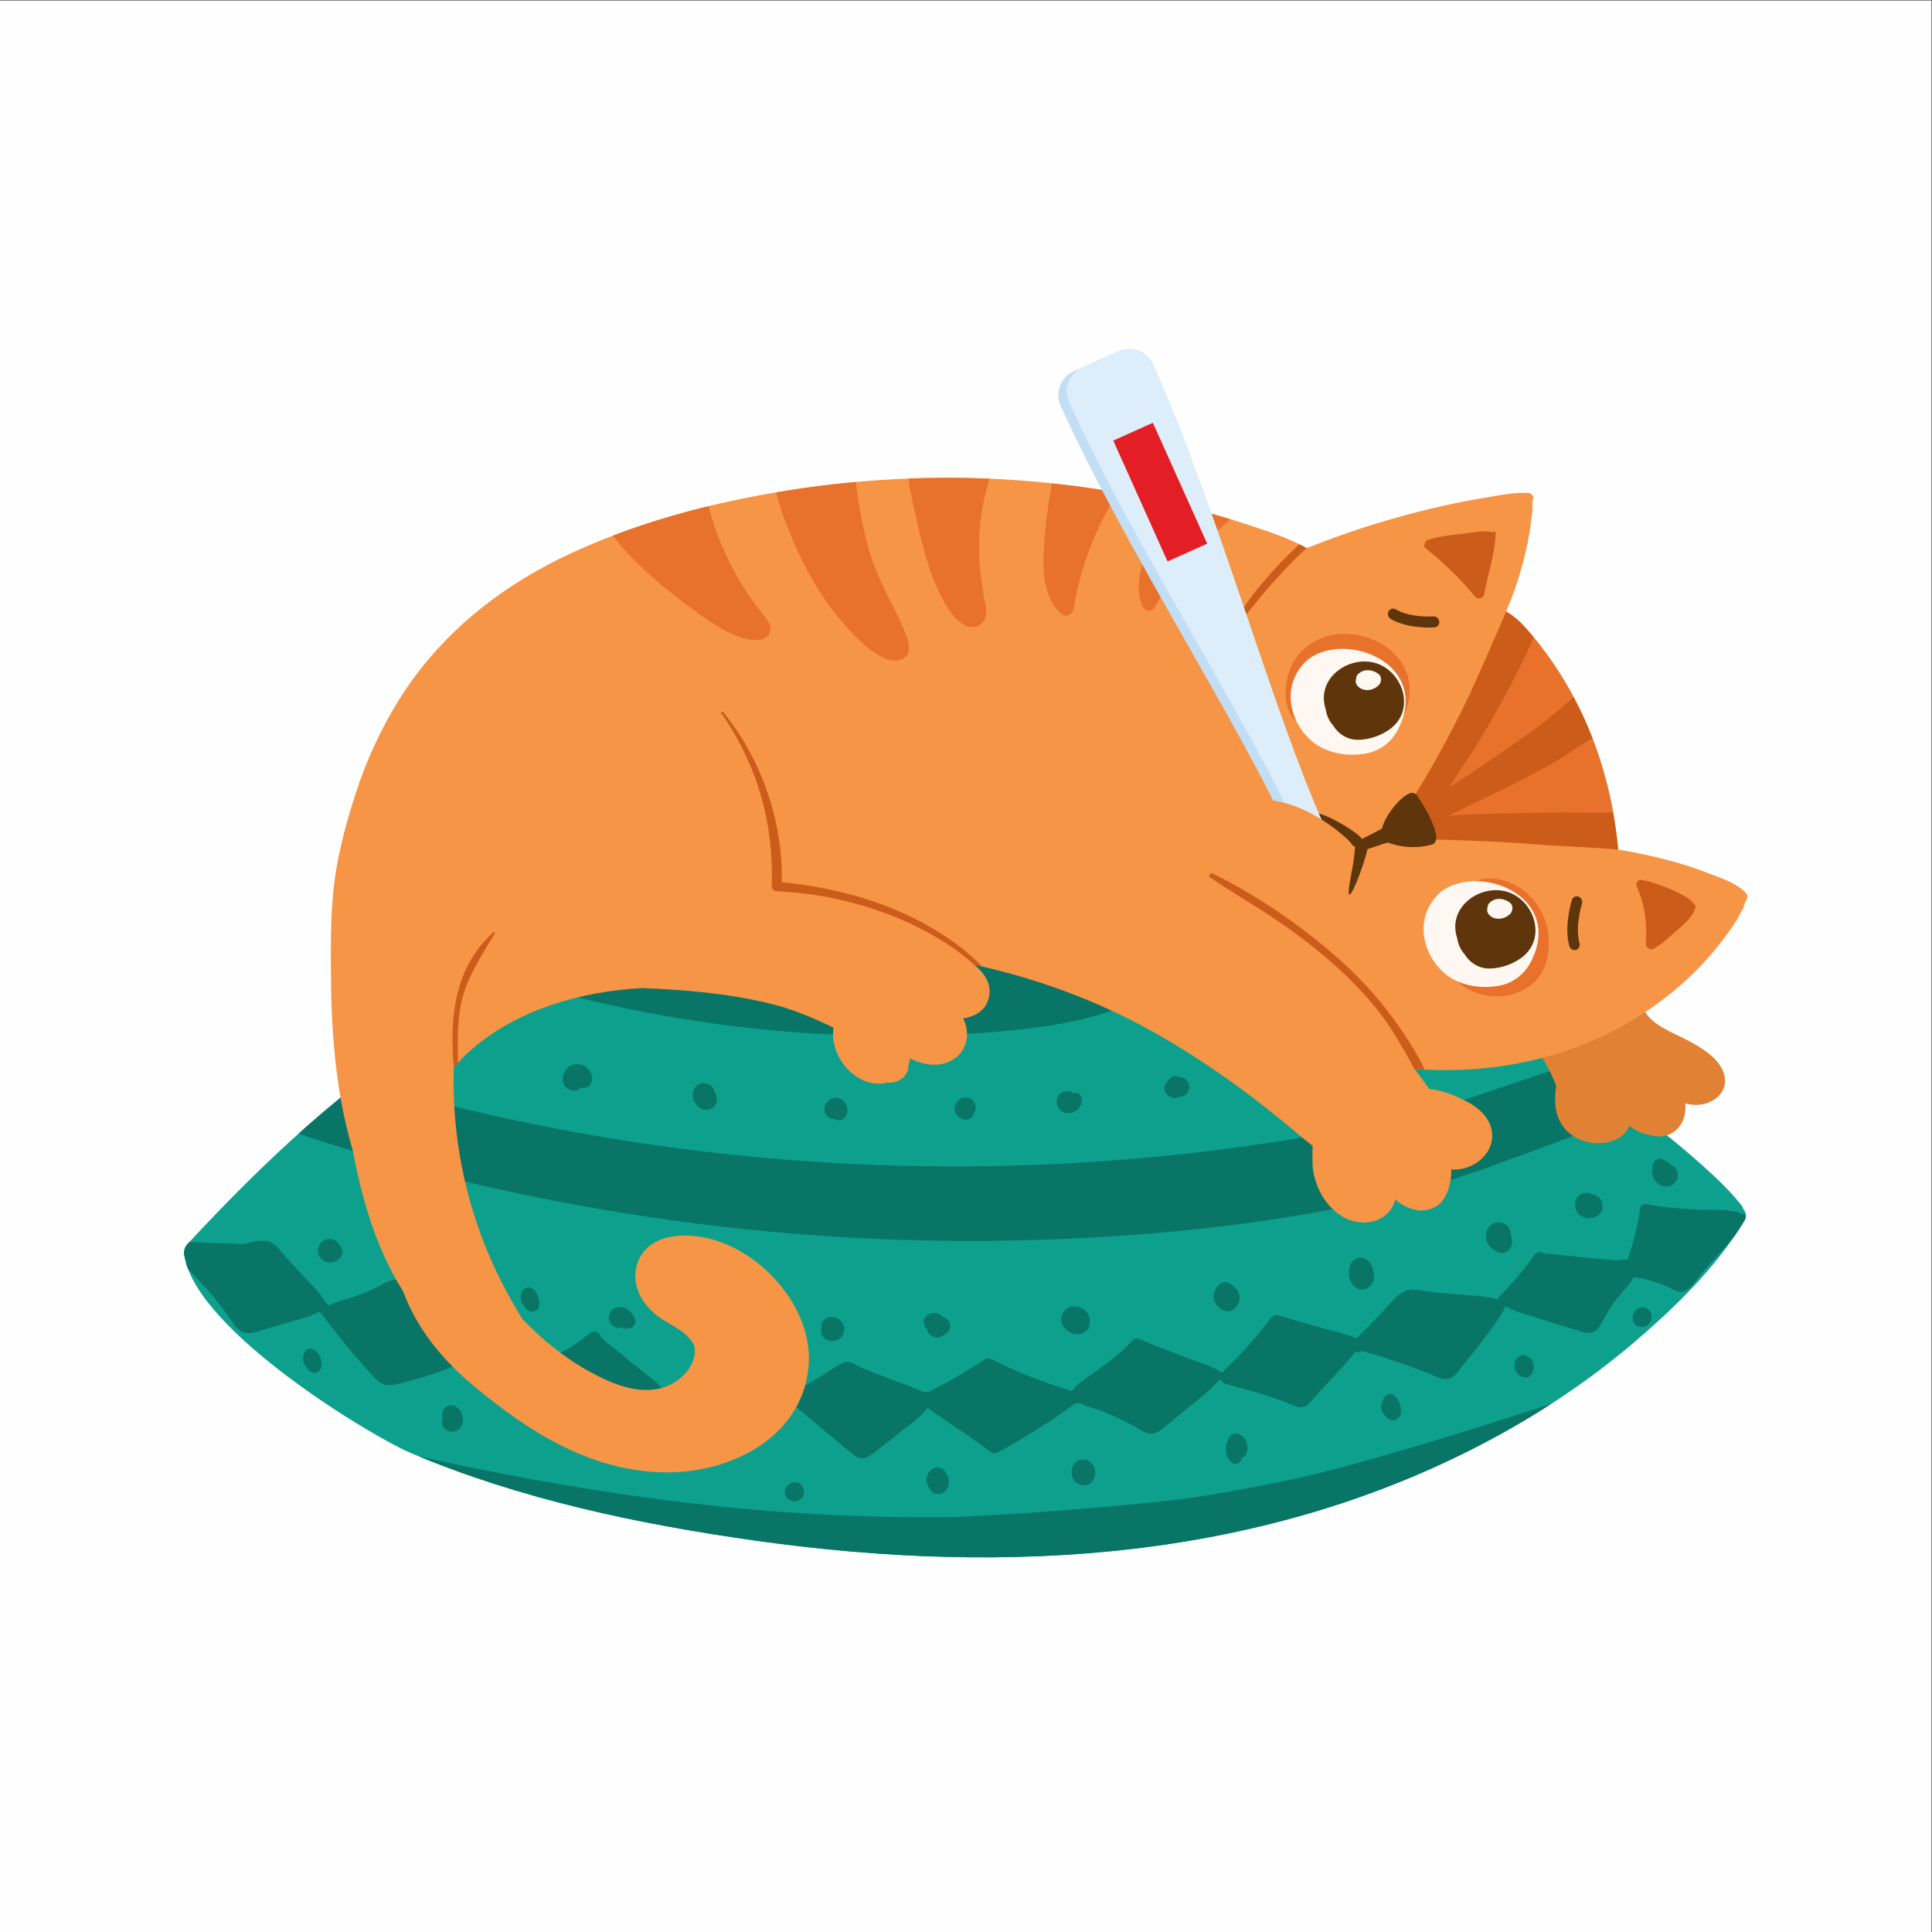 <?xml version="1.0" encoding="UTF-8" standalone="no"?>
<svg
   xmlns:dc="http://purl.org/dc/elements/1.1/"
   xmlns:cc="http://creativecommons.org/ns#"
   xmlns:rdf="http://www.w3.org/1999/02/22-rdf-syntax-ns#"
   xmlns:svg="http://www.w3.org/2000/svg"
   xmlns="http://www.w3.org/2000/svg"
   xmlns:sodipodi="http://sodipodi.sourceforge.net/DTD/sodipodi-0.dtd"
   xmlns:inkscape="http://www.inkscape.org/namespaces/inkscape"
   version="1.1"
   id="svg2"
   xml:space="preserve"
   width="6300.307"
   height="6300.32"
   viewBox="0 0 6300.307 6300.32"
   sodipodi:docname="656.eps"><rect x="0" y="0" width="6300.307" height="6300.32" fill="#333333" stroke="none"/><defs
     id="defs6"><clipPath
       clipPathUnits="userSpaceOnUse"
       id="clipPath24"><path
         d="m 9568.73,16878.3 v 0 c 2.21,2.6 4.47,5.2 6.82,7.7 -39.63,56.2 -78.87,112.8 -118.4,169.2 38.11,-58.4 75.24,-117.4 111.58,-176.9 z m -5051.85,-364.1 c -32.18,104.2 -16.23,223.1 78.97,325.7 1857.52,2001.2 3867.48,3906.1 6208.65,5334.6 1199.9,732.3 2480.6,1310.2 3820.4,1734.8 1483,469.7 3021.2,775.6 4556.3,1016.7 2834.4,445.1 5688.5,533.3 8532.9,130 2627.4,-372.8 5192.2,-1138.9 7603.8,-2244.4 2390.4,-1095.7 4702.8,-2532.9 6629,-4332.9 239.8,-223.9 457,-449.9 661.7,-706.4 19.2,-24.2 30.4,-51.6 36.2,-80.1 67.5,-77.8 93.5,-189.9 27.5,-297.8 -700.1,-1148.6 -1717.6,-2139.2 -2738.2,-3005 -1044.8,-886 -2189.9,-1651.5 -3394.4,-2302.6 C 30973.3,9078.3 24665.5,8706.7 18501.6,9572 c -2878.2,404 -5776.7,1012.8 -8462.1,2149.9 -936.24,396.4 -5194.24,2957.8 -5522.62,4792.3 z"
         clip-rule="evenodd"
         id="path22" /></clipPath><clipPath
       clipPathUnits="userSpaceOnUse"
       id="clipPath102"><path
         d="m 8135.83,25243.7 c 60.28,877.1 290.81,1762 559.99,2594.5 280.41,867.5 675.39,1716.4 1176.13,2478.8 1016.25,1547.1 2481.45,2673.7 4154.15,3438.8 1766.5,807.9 3691.3,1289.3 5609.4,1564.9 1983.8,284.8 3996,334.3 5990.4,130.8 1111.9,-113.4 2214.8,-300.6 3300.5,-566.9 539.6,-132.4 1073.6,-283.8 1601.1,-457.9 486.4,-160.6 991.8,-318.5 1438.9,-572.7 441.8,176.5 889,339.4 1341.5,487 655.9,213.8 1321.7,396.8 1994.8,548.2 349.4,78.6 700.8,146.1 1054.3,204.1 333.8,54.8 692.3,132.8 1031.2,111.5 116.9,-7.4 156.9,-136 94.5,-209.5 20.9,-153.3 -4.4,-315.4 -24,-466.3 -27.8,-212.8 -62,-424.7 -107.1,-634.4 -92.5,-430.5 -215.8,-854.3 -374.3,-1265 -42,-108.8 -86,-218.4 -131.9,-328.5 259.8,-135.5 472.2,-389.9 658.8,-609.5 196.6,-231.2 376.4,-479.2 544.9,-731.6 348.7,-522 640.6,-1082.5 872.6,-1665.8 356.4,-896.5 577.8,-1852 664.9,-2815.5 351.9,-54 700.3,-127.5 1037.1,-210.7 370.7,-91.6 739.3,-199.9 1095.2,-338.5 318.6,-124.2 720.8,-241.5 968.2,-483.9 9,-8.6 14.8,-19.6 18,-31.5 38.3,-26.7 60.5,-77.6 33.5,-133.8 -24.7,-51.5 -47.4,-102.2 -69.7,-152.7 -6.9,-60.5 -29.9,-116.5 -71.7,-159 -33,-70.4 -68.4,-140.3 -111.1,-210.1 -105.6,-172.5 -224.4,-337.6 -347,-498.5 -229.9,-301.8 -480.3,-584.6 -753.8,-847.7 -560.3,-539.1 -1203.9,-994.5 -1893.4,-1353.3 -1496.6,-779.1 -3213.1,-1075.4 -4889.5,-944.8 42.2,-54.7 84.7,-109.1 126.5,-164 80.4,-105.6 154.7,-223.3 238.6,-329.9 321.7,-22.3 655.8,-168.8 927,-308.8 343.3,-177.5 652.4,-500.1 606,-914 -52,-463.5 -551.7,-784.4 -998.2,-742.2 16.1,-276.4 -91.2,-718.8 -332.9,-880.7 -343.2,-229.7 -731.6,-114.6 -1037.1,144.9 -17.6,-73.5 -45.8,-144.7 -88,-211.6 -252.1,-400.1 -797.7,-436.3 -1179.5,-220.3 -427,241.4 -686.8,721 -749.2,1196 -8.9,67.7 -11.2,428.9 -3,548.6 -255.5,193.1 -496.7,410.1 -744,610.5 -354,286.9 -713.6,567.9 -1081.5,837.1 -698.5,511 -1427.6,983.6 -2186.1,1401.2 -1348.3,742.5 -2777.7,1255.1 -4269.5,1582.3 287.4,-233.5 470.6,-536.4 328.9,-901.8 -96.2,-248 -341.8,-372.5 -597.4,-413.2 43.3,-90.3 72.9,-183.8 86.2,-271.8 64.2,-423.8 -224.5,-786.6 -643.6,-849.3 -255.1,-38 -513,25.3 -742.4,145.4 -6.7,-48.3 -17,-94.8 -31.6,-136.9 -1.9,-5.5 -4.5,-10.6 -6.5,-16 9,-294.1 -253.4,-464.5 -509.1,-439 -115.6,-29.6 -238.7,-35.7 -359,-15.9 -606.4,100.5 -1054.6,757.1 -965.9,1359.8 -160.5,75.5 -321.3,150.7 -484.4,221.6 -249,108.3 -505.4,202.1 -764.6,285.9 -168.1,47.2 -337.4,89.8 -507.9,127.7 -776.4,172.6 -1565.2,256.2 -2358.2,304 -190.3,11.5 -381.3,21.3 -572.6,28.7 -1487,-83.1 -3052.2,-526.8 -4174,-1508.9 -153.5,-134.5 -296.4,-279.7 -428.2,-434.2 -6.6,-260 -5.4,-520.5 4.8,-780.1 29.4,-746.2 135.5,-1487.6 318,-2211.7 283.8,-1126 745.3,-2188.1 1358.8,-3167.1 483.8,-499.3 1019.3,-941.7 1643.3,-1283.1 523.9,-286.7 1146.3,-558.5 1753.9,-401.8 449.5,115.9 868.4,541.3 815.9,1003.1 -144.5,375.3 -574.7,515.9 -883.6,742.4 -275.5,202.1 -497.5,484.6 -554.9,828.3 -61.4,367.4 78.1,736 390.5,946.4 307.9,207.3 723.2,237 1081.8,195.7 1473,-169.4 2922.3,-1728.9 2745.2,-3252 -197.6,-1698.1 -1917.6,-2533.6 -3467.8,-2525.9 -1823,9.2 -3344.4,972.3 -4701.2,2101.1 -718.7,597.7 -1320.6,1298.4 -1681.96,2167.6 -22.66,54.5 -43.94,109.6 -64.74,164.7 -4.27,7 -8.53,14 -12.75,20.6 -147.88,236.9 -281.74,478.9 -400.29,731.9 -235.14,501.8 -416.81,1031.8 -562.78,1565.7 -101.92,373.1 -184.42,752 -254.66,1132.8 -431.73,1452.9 -533.45,2994.1 -534.73,4514.2 -0.34,531.9 -2.45,1070.2 41.84,1601.5 z"
         id="path100" /></clipPath></defs><sodipodi:namedview
     pagecolor="#ffffff"
     bordercolor="#666666"
     borderopacity="1"
     objecttolerance="10"
     gridtolerance="10"
     guidetolerance="10"
     inkscape:pageopacity="0"
     inkscape:pageshadow="2"
     inkscape:window-width="640"
     inkscape:window-height="480"
     id="namedview4" /><g
     id="g10"
     inkscape:groupmode="layer"
     inkscape:label="ink_ext_XXXXXX"
     transform="matrix(1.333,0,0,-1.333,0,6300.32)"><g
       id="g12"
       transform="scale(0.1)"><path
         d="M -0.004,47252.4 H 47252.3 V 0 H -0.004 v 47252.4 0"
         style="fill:#fefefe;fill-opacity:1;fill-rule:evenodd;stroke:none"
         id="path14" /><path
         d="m 9568.73,16878.3 v 0 c 2.21,2.6 4.47,5.2 6.82,7.7 -39.63,56.2 -78.87,112.8 -118.4,169.2 38.11,-58.4 75.24,-117.4 111.58,-176.9 z m -5051.85,-364.1 c -32.18,104.2 -16.23,223.1 78.97,325.7 1857.52,2001.2 3867.48,3906.1 6208.65,5334.6 1199.9,732.3 2480.6,1310.2 3820.4,1734.8 1483,469.7 3021.2,775.6 4556.3,1016.7 2834.4,445.1 5688.5,533.3 8532.9,130 2627.4,-372.8 5192.2,-1138.9 7603.8,-2244.4 2390.4,-1095.7 4702.8,-2532.9 6629,-4332.9 239.8,-223.9 457,-449.9 661.7,-706.4 19.2,-24.2 30.4,-51.6 36.2,-80.1 67.5,-77.8 93.5,-189.9 27.5,-297.8 -700.1,-1148.6 -1717.6,-2139.2 -2738.2,-3005 -1044.8,-886 -2189.9,-1651.5 -3394.4,-2302.6 C 30973.3,9078.3 24665.5,8706.7 18501.6,9572 c -2878.2,404 -5776.7,1012.8 -8462.1,2149.9 -936.24,396.4 -5194.24,2957.8 -5522.62,4792.3 v 0"
         style="fill:#0da18d;fill-opacity:1;fill-rule:evenodd;stroke:none"
         id="path16" /><g
         id="g18"><g
           id="g20"
           clip-path="url(#clipPath24)"><path
             d="m 19431.5,13201.2 c 288.3,178.3 577.7,355 867.3,531 113.7,68.9 233,169.4 364.1,204.2 131.3,34.9 212.5,-29.8 327.8,-86.9 301.9,-149.9 634.6,-256 948.7,-379.6 211.9,-83.5 441.3,-159.1 652.4,-258.5 32.8,10.5 70.7,9.6 111,-9 207.7,120.8 431.4,223.6 638.3,342.6 260,149.7 510.6,312.5 765.6,470.1 45.7,28.2 103.2,23.8 149.3,0 419.4,-217 853.6,-399.8 1298.9,-559.2 202.4,-72.5 406.8,-139.2 611.2,-206.3 18.6,-6 37.9,-12 57.6,-18.1 102.2,178.2 396.8,347.9 511.4,431.2 344.3,249.9 685.5,488.9 964.5,811 50.8,58.6 139.3,54.9 203.2,25.5 373.6,-171.6 762.2,-308.8 1146.3,-456.9 237.8,-91.6 512.1,-171.2 745.3,-297.5 19.8,-5.7 37.5,-16 51.9,-30.2 18.5,-10.8 37.3,-21.2 55.2,-32.9 34,59.1 87.8,101.9 148,159.1 119.8,114.4 236.4,231.9 349.6,352.5 242.5,258.4 468,531.3 679.9,814.2 45.1,60.2 116.2,100.1 194.8,77.6 357.1,-102.7 712.6,-211.1 1071.3,-308.5 281.8,-76.6 572.6,-142.3 844.8,-250 57.4,68.8 128.3,129.4 192.8,194.9 134.5,137.3 269,274.5 403.6,411.7 188,191.6 413.5,532.7 699.9,577.9 136.5,21.4 280.7,-20 415.5,-38.2 212.1,-29 426.5,-44.2 639.6,-64.6 360.7,-34.7 763.3,-30.5 1110.8,-138.6 -1.6,48.4 25.9,96.7 71.5,121.3 295.1,309.4 574.6,618.1 812.7,973.9 33.3,49.5 102.7,87.7 164.9,65.5 38.4,-13.5 77,-26.3 115.7,-38.2 90.9,7.6 179.3,-9.9 286.7,-21.9 178.3,-20.1 356.5,-39.3 535.1,-57.2 307,-30.9 615.5,-51.2 921.8,-88.8 17.9,8.5 39,14.4 63.4,16.5 64,5.8 128.3,9.6 192.6,12.8 144.2,408.9 247.5,829.4 310.3,1258.5 10.8,74.3 102.1,104.8 166.1,92.3 390.9,-75.8 789.8,-109.6 1187.5,-130.7 344.5,-18.4 738.1,20.2 1070.7,-75 25.4,-7.2 33.5,-29 28.3,-48.7 78.5,57.3 200.8,-22 143.5,-115.5 -295.4,-481.5 -732.5,-902.3 -1102.4,-1329.7 -116.7,-134.9 -275.6,-421.7 -478,-443 -94,-10 -170.3,33.2 -250.1,74.2 -121.8,62.5 -245.1,116.8 -375.8,159.2 -177.9,57.6 -359.1,97.9 -542.1,127.8 -141.6,-237.4 -369.5,-444.9 -522.7,-668.6 -111.9,-163.3 -200.1,-336.9 -301.2,-505.8 -55.4,-92.7 -116,-172.3 -232.2,-188.1 -148.7,-20.2 -321.2,58.6 -462.7,99.1 -210.7,60.2 -420.1,125.3 -628.3,192.6 -324.7,105.4 -699.1,195.4 -1006.2,356 -0.3,-0.5 -0.3,-1 -0.5,-1.7 -58.6,-187 -187.8,-343.6 -301.8,-502 -125.4,-174.1 -253.4,-346.3 -386.5,-514.6 -108.3,-137.2 -218.1,-273.1 -329.5,-408 -93.9,-113.6 -199.8,-304.8 -354.1,-348.3 -162.6,-46.1 -358.3,80.5 -503.2,135.7 -175.7,67.1 -352.1,132.2 -529.6,194.8 -202.8,71.5 -406.9,139.5 -612.1,204.3 -155.6,49.2 -320.7,85.3 -472.2,148 -24.7,-12.5 -50.8,-23.7 -80.2,-32 -35,-9.6 -68,-4.1 -95.3,10.9 -177.8,-247.5 -406.3,-466.9 -610,-691.4 -124.4,-136.8 -250.3,-272.4 -375.6,-408.3 -80.7,-87.7 -168,-223.8 -295.8,-253.4 -112.6,-26.1 -219.4,36.6 -319.9,75.9 -171.1,67.3 -344,130.7 -518.3,189.7 -324.8,110 -658,185 -985.5,284.4 -9.7,2.9 -18.9,7 -27.6,11.7 -66.5,0.8 -129,33 -150.4,96.6 -13.5,1.3 -27.2,3.4 -40.8,5.1 -250,-282 -571.1,-519.5 -861.7,-759.4 -152.2,-125.8 -305,-250.9 -458.8,-374.8 -98.3,-79.1 -192.5,-169.2 -326.1,-180.1 -149,-12.1 -270.7,82.3 -392.4,151.9 -155.7,88.9 -315.4,171.4 -478.3,247.1 -171,79.2 -346,149.6 -524.5,211.2 -124.9,43.1 -265.7,62.4 -367.7,141.9 -33.5,-18.3 -73.9,-22.2 -112.6,-6.9 -43.2,-33.6 -89.2,-63.9 -127.8,-93.1 -183.8,-139.5 -375.3,-269.4 -569,-395 -388.1,-252.1 -786.1,-487.8 -1191.3,-712.6 -48,-26.4 -123,-34.7 -170,0 -512.1,376.9 -1044.8,723.6 -1566.4,1086.7 -160,-234.2 -464.1,-434.8 -662.6,-596.4 -132.8,-107.9 -268.6,-212.4 -405.4,-315.5 -133.8,-101.1 -283.1,-247.5 -441,-306.2 -112.7,-41.9 -193.4,-7.6 -284.2,62.2 -157,120.8 -306.9,252 -459.8,377.7 -328.3,269.5 -652.9,543.5 -978.2,816.5 -13.3,11.2 -23,23 -31.2,35.1 -90.7,69.9 -120.1,225.9 8.2,305.3 v 0"
             style="fill:#087567;fill-opacity:1;fill-rule:nonzero;stroke:none"
             id="path26" /><path
             d="m 4254.86,16715.4 c 7.8,70.6 69.95,139 143.08,132.6 38.25,-3.4 75.44,-8.3 111.58,-14.9 25.76,30 64.6,49.2 117.18,47.2 394.3,-14.6 788.75,-27.6 1182.95,-43.8 53.42,-2 109.38,-2 166.52,-2 228.32,47.8 502.26,137.8 700.07,11.4 111.34,-71.1 194.68,-192.8 281.93,-289.8 111.2,-123.5 222.24,-247.1 333.34,-370.6 164.36,-182.6 357.66,-363.6 515.5,-561.6 6.43,-5.5 12.85,-10.6 19.42,-16 25.51,-21.5 39.58,-45.8 46.01,-70.4 24.77,-34.5 48.16,-69.3 70.04,-104.9 28.6,-30.2 56.5,-60.8 83.24,-92 17.02,1.2 34.38,0 51.35,-3.5 3.63,2.5 6.77,5.3 10.64,7.4 165.98,93.2 365.22,123.5 544.98,185.7 175.74,60.6 347.85,130.4 516.58,208.3 231.02,106.7 515.45,345.8 744.6,122.8 283.43,-276.1 556.03,-567.5 836.73,-847.4 135.9,-135.4 270.6,-272.1 404.1,-410 105.6,-109 221.9,-210.6 290.6,-344.2 75.4,8.1 106.7,-97.7 59,-145.2 -23.9,-24 -49.4,-46.4 -75.7,-68.2 -9.8,-43.3 -36,-83.5 -79.5,-112.5 -59.7,-39.7 -119.9,-56.9 -180.3,-58.6 -220.2,-117.1 -469.8,-196.9 -691.7,-269 -173,-56.2 -348.1,-106.1 -524.77,-149.4 -157.44,-38.7 -344.27,-103.2 -508.05,-67 -175.15,38.7 -291,201.7 -405.14,326.8 -124.43,136.6 -246.47,275.3 -366.14,416 -266.34,312.5 -520.06,635.2 -764.13,965.1 -5.49,7.5 -10.05,15 -14.03,22.4 -22.17,17.9 -43.9,36.2 -65.43,55.1 -280.46,-157.7 -645.97,-225.2 -938.1,-313 -181.78,-54.7 -363.26,-110.5 -545.27,-164.2 -145.09,-42.9 -294.69,-87.2 -434.38,-2 -132.77,81.1 -215.17,246.7 -303.31,368.9 -109.14,151 -222.73,298.9 -340.89,443 -255.94,311.9 -540.91,592.9 -814.94,887.9 -4.91,5.3 -9.03,10.4 -13,15.7 -47.92,43.9 -95.69,88.2 -143.86,132 -45.27,41.4 -51.36,118.6 -20.8,171.9 v 0"
             style="fill:#087567;fill-opacity:1;fill-rule:nonzero;stroke:none"
             id="path28" /><path
             d="m 40448.3,18803.5 c 24.6,77.7 108,134.1 190.8,108.3 99,-30.9 189.4,-86 258.3,-162.6 15.3,-6.3 29.5,-13.8 42.8,-22.8 2.6,-0.9 5,-1.7 7.4,-2.6 32.8,-13.4 56.9,-43.4 65.2,-75.4 21.3,-37.5 33.5,-81.7 33.6,-129.8 0.3,-102.8 -50.2,-192.5 -132.9,-242.3 -6.5,-4.4 -13.1,-8.7 -20.4,-12.7 -28.4,-15.7 -60.5,-23.4 -93.2,-25.2 -124,-14.9 -251.5,48.6 -320.1,152.2 -82.4,124.6 -75.2,275.6 -31.5,412.9 v 0"
             style="fill:#087567;fill-opacity:1;fill-rule:nonzero;stroke:none"
             id="path30" /><path
             d="m 38659.1,18037.8 c 91,60.6 203.6,62.4 294.3,5.7 59.2,-1.6 121.3,-31.1 161.6,-67.7 63.1,-57.1 97.1,-151.4 91.9,-235.9 -15.1,-246.6 -301.5,-335.4 -500.1,-238.9 -207.4,100.8 -246.8,404.7 -47.7,536.8 v 0"
             style="fill:#087567;fill-opacity:1;fill-rule:nonzero;stroke:none"
             id="path32" /><path
             d="m 36602.1,17355.5 c 192,40.1 379.3,-124.1 355.9,-297.9 49,-137.3 64.6,-282.6 -64.4,-389.3 -188.6,-155.8 -460.8,45.9 -524.3,237.2 -60.6,182.3 34.6,408.8 232.8,450 v 0"
             style="fill:#087567;fill-opacity:1;fill-rule:nonzero;stroke:none"
             id="path34" /><path
             d="m 33005.3,16163.1 c -2.3,73 13.8,146.5 52.3,208.8 75.8,122.9 239.1,161.6 363,87.8 123.4,-73.2 174.3,-225.7 190.9,-360 19.5,-160.6 -58.8,-332.2 -226.3,-374.7 -176,-44.8 -309.6,93.7 -363.8,246.6 -21.1,59.9 -27,128.1 -16.1,191.5 v 0"
             style="fill:#087567;fill-opacity:1;fill-rule:nonzero;stroke:none"
             id="path36" /><path
             d="m 29709.4,15670.8 c 53.5,135.1 202.1,289.1 356.3,205.4 116.5,-63 222.8,-164.5 253.3,-297.5 35.6,-154.8 -52.2,-335.6 -208.6,-383.7 -103.7,-31.8 -196.8,0.8 -264.7,67.2 -125.1,84.2 -199.1,250.6 -136.3,408.6 v 0"
             style="fill:#087567;fill-opacity:1;fill-rule:nonzero;stroke:none"
             id="path38" /><path
             d="m 26130.2,15268.4 c 217.8,121.4 529.8,-57.5 525,-292.6 25.5,-98.1 -8.7,-208.6 -84.5,-277 -105.4,-95.5 -258,-92.6 -380.4,-36.1 -109.7,50.6 -203.8,146.8 -226,268.2 -24.4,134.8 47.1,271.5 165.9,337.5 v 0"
             style="fill:#087567;fill-opacity:1;fill-rule:nonzero;stroke:none"
             id="path40" /><path
             d="m 22850,15143.5 c 91.7,-1.3 183.1,-48.2 246.4,-117.1 134.2,-33.9 184.7,-190.1 123.6,-307.3 -31.9,-61.2 -87.3,-103.7 -150.3,-125.4 -14.8,-10.8 -30.9,-20.6 -48.2,-28.4 -134.7,-62.2 -294.5,13.3 -338.6,154.3 -1.9,6 -3.1,12.1 -4.4,18.1 -36.2,43.6 -63.8,91.9 -75.5,140.2 -37.4,155.6 102.9,267.2 247,265.6 v 0"
             style="fill:#087567;fill-opacity:1;fill-rule:nonzero;stroke:none"
             id="path42" /><path
             d="m 20092.2,14779 c -10.8,65 8.6,134.6 60.6,188.4 81.7,84.4 211.7,97.7 316.1,53.7 106.4,-44.9 184.8,-154.9 186.6,-271.4 2.3,-127.2 -77.8,-234.2 -195.7,-276 -103.6,-36.9 -222.4,-10.9 -301.2,65.4 -65.9,63.9 -84.9,155 -66.4,239.9 v 0"
             style="fill:#087567;fill-opacity:1;fill-rule:nonzero;stroke:none"
             id="path44" /><path
             d="m 14929.9,15159 c 156,260.2 491.6,89.4 597.3,-125.1 45.5,-92.1 14.4,-236.4 -104.7,-257.5 -25.7,-4.7 -51.6,-9.2 -77.4,-13.9 -50.7,-9 -101.9,-0.3 -142.7,25 -64.9,-12.6 -136.5,-1.5 -189.9,30.1 -116.9,68.7 -151.7,226 -82.6,341.4 v 0"
             style="fill:#087567;fill-opacity:1;fill-rule:nonzero;stroke:none"
             id="path46" /><path
             d="m 8059.51,16957.8 c 88.43,0.4 169.71,-43.8 223.66,-112.3 12.56,-15.8 22.32,-32.7 30.85,-49.7 2.06,-1.7 4.42,-3.3 6.13,-5.3 124.14,-140 18.06,-339.3 -137.77,-397.8 -160.1,-59.9 -349.47,33.4 -396.46,199 -49.79,175.6 91.47,365.2 273.59,366.1 v 0"
             style="fill:#087567;fill-opacity:1;fill-rule:nonzero;stroke:none"
             id="path48" /><path
             d="m 7466.91,14201 c 50.37,65.7 126.88,97.4 205.46,53.9 142.53,-78.6 226.65,-294.3 186.53,-450 -20.85,-81.1 -123.6,-151.5 -207.62,-117.9 -23.1,9.2 -46.45,18.4 -68.38,30.1 -31.93,17.5 -53.11,43.9 -64.54,74 -111.54,99.3 -145.82,287.1 -51.45,409.9 v 0"
             style="fill:#087567;fill-opacity:1;fill-rule:nonzero;stroke:none"
             id="path50" /><path
             d="m 10829.4,12563.9 c -14.1,59.4 -14.6,120.1 1.7,169.6 39.5,118.8 163.7,186 283.2,139.4 108.7,-42.4 179.9,-153 204.1,-264 28.1,-127.4 -14.3,-273.5 -134.7,-338.7 -117.2,-63.6 -260.6,-32.9 -333.6,80.8 -41.4,64.7 -46.4,145.2 -20.7,212.9 v 0"
             style="fill:#087567;fill-opacity:1;fill-rule:nonzero;stroke:none"
             id="path52" /><path
             d="m 19201,10786.3 c 23.7,176.2 244,298.7 387.2,163.1 52.6,-50.1 83.2,-121.1 82.1,-194.2 -0.9,-70.6 -32,-132.7 -91.9,-171.2 -0.1,-0.1 -0.4,-0.2 -0.5,-0.3 -22,-18.1 -47.8,-32.3 -77.6,-39.7 -150.9,-38.2 -321.6,76.9 -299.3,242.3 v 0"
             style="fill:#087567;fill-opacity:1;fill-rule:nonzero;stroke:none"
             id="path54" /><path
             d="m 22671.7,11124.1 c 17.7,83.9 76,170.1 152,211.7 118,64.9 245.9,17.2 314.6,-92.1 52.5,-83.6 87.7,-179 74.3,-278.5 -14.5,-108.1 -87.7,-211 -195.9,-242 -115.1,-32.8 -237.8,25.2 -283.6,135.2 -1.2,3 -1.6,6.3 -2.8,9.2 -52.7,72.9 -77.2,168 -58.6,256.5 v 0"
             style="fill:#087567;fill-opacity:1;fill-rule:nonzero;stroke:none"
             id="path56" /><path
             d="m 26230.6,11359.7 c 28.7,101.9 114.7,172.4 217,191.1 124.2,22.8 239.4,-28.4 303.3,-139.3 118.5,-205.3 -29.1,-534.3 -275.3,-477 -83.8,3 -166,52.7 -209.7,125.3 -51.7,85.5 -62.3,204.6 -35.3,299.9 v 0"
             style="fill:#087567;fill-opacity:1;fill-rule:nonzero;stroke:none"
             id="path58" /><path
             d="m 30005.6,11945.7 c 11.5,42.4 38.7,82.3 49.2,123.4 23.3,91.8 126.7,149.3 217.3,123.4 144.7,-41.5 239.6,-168.9 248.4,-318.1 6.2,-104.2 -40.9,-226.7 -130,-283.6 -15.2,-34.9 -36.4,-67.7 -61.9,-96.2 -52.4,-58.3 -163.5,-59.8 -215.6,0 -73.9,85 -117,182.3 -124.3,295.5 -3.3,51.3 3.6,105.9 16.9,155.6 v 0"
             style="fill:#087567;fill-opacity:1;fill-rule:nonzero;stroke:none"
             id="path60" /><path
             d="m 33797.9,12925.1 c 1,3.4 26.9,68.7 19.2,49.3 4.9,18.4 11.8,35.8 20.3,52.8 4.4,8.2 6.9,12.9 8.3,14.7 24.6,94.7 161.1,153 243.2,93.1 96.4,-70.9 159.1,-180.5 178.4,-298.9 11.9,-73.9 16.9,-147.7 -21.4,-215.7 -46.6,-82.5 -139.3,-122.1 -231,-96.8 -52.6,14.4 -87.5,49.1 -107.7,93 -54.6,35.3 -95,93.7 -112.2,156.5 -13.1,48.4 -10.5,104 2.9,152 v 0"
             style="fill:#087567;fill-opacity:1;fill-rule:nonzero;stroke:none"
             id="path62" /><path
             d="m 37132.1,14061.7 c 54.4,48.6 150.8,75.5 216.2,27.8 5,-3.6 9.7,-7.4 14.5,-11.1 102.6,-20.8 147.7,-117.4 156,-214.5 6.3,-74 -12.1,-143.4 -42.1,-210 -23.3,-51.7 -99,-95 -155.3,-88.9 -124.9,12.8 -219.9,83.9 -260.4,204.7 -32.9,98.8 -7.6,221.5 71.1,292 v 0"
             style="fill:#087567;fill-opacity:1;fill-rule:nonzero;stroke:none"
             id="path64" /><path
             d="m 39975.5,15157.4 c 65.3,105.6 199.1,164.7 314.5,97.4 101.5,-59 145.2,-196.7 96.6,-302.9 -15.9,-48.6 -50,-91.4 -98.1,-119 -88,-50.8 -210.6,-41.8 -283.6,32.5 -75.3,76.8 -85.9,200.5 -29.4,292 v 0"
             style="fill:#087567;fill-opacity:1;fill-rule:nonzero;stroke:none"
             id="path66" /><path
             d="m 5991.87,21676.4 c 1027.76,-295 2039.73,-644.2 3068.57,-938.1 1004.36,-286.8 2018.56,-543.3 3037.86,-770.9 2074.4,-463.5 4178,-797.3 6293.8,-999.8 4196.1,-401.9 8447.9,-294.7 12616.7,333.6 1159.3,174.7 2313.1,388.6 3458,640.8 768.5,169.3 5012,1692.6 5776,1883.2 150.6,42 301.1,84 451.8,126.1 29.7,8.2 57.2,8.3 82.3,3.4 221.7,51.7 443.8,100.9 666.8,145.9 83,16.7 110,-93.6 34.4,-124.3 -81.3,-33.1 -163.2,-64.6 -245.3,-95.6 14.8,-10.6 27.9,-23.6 39.2,-38.4 72,-21.4 137.3,-76.8 152.5,-144.4 24.6,9.5 49.2,18.9 73.6,28.8 161.9,64.5 312.9,-191.2 174.1,-299.1 -15.6,-12.1 -31.5,-22.6 -47.2,-33.9 70.4,-12.9 133.8,-88.1 83.9,-164.7 -173,-265.7 -552.6,-443.5 -829,-580.5 -9.7,-4.8 -19.3,-9.2 -29.1,-14 281.2,102.8 562,207.6 843.2,312.5 79.3,29.5 130.8,-96.4 57.3,-135.9 -917.2,-493.2 -5404.6,-2161.2 -6400.2,-2459.9 -1020.1,-306.4 -2059.3,-545.8 -3107.2,-736.2 -2096.5,-380.7 -4230.6,-578.7 -6358.7,-665.7 -4267.5,-174.8 -8559.9,177.5 -12745.8,1023 -1183.8,238.8 -2364.3,513.2 -3525.2,847.3 -1160.1,334 -2328.38,677.7 -3444.38,1141 -100.95,42 -80.84,187.8 13.04,195.3 -185.55,82.8 -24.47,355.7 160.49,273.8 148.37,-65.8 297.92,-129.4 448.01,-191.5 171.96,10.8 343.24,10.9 513.93,1.9 -140.18,45.9 -280.07,92.5 -419.66,140 -172.75,58.5 -143.46,310.4 43.06,318.6 6.58,0.2 13.4,0.2 19.92,0.5 25.21,33.3 65.77,54 122.52,48 126.26,-13.7 252.31,-28.8 378.07,-45.1 252.79,-6.7 504.81,-25.8 755.89,-54.4 -779.88,239.3 -1555.82,504.6 -2297.83,828 -115.31,50.2 -32.77,234.5 84.61,200.7 v 0"
             style="fill:#087567;fill-opacity:1;fill-rule:nonzero;stroke:none"
             id="path68" /><path
             d="m 28592.1,20844.9 c 1.7,3.7 3.2,7.3 5.5,10.7 54.5,83.1 150.4,99.7 236.4,65.4 47.9,-1.9 94.5,-13.1 135.1,-36.2 139.1,-79.5 167.5,-266.2 54.5,-382.2 -45.2,-46.6 -110.3,-70.6 -174.6,-69.7 -35,-18.1 -74.3,-28.6 -116.7,-28.5 -119.9,0.7 -228.8,86.1 -244.9,206.4 -13.3,98.1 33.1,179.2 104.7,234.1 v 0"
             style="fill:#087567;fill-opacity:1;fill-rule:nonzero;stroke:none"
             id="path70" /><path
             d="m 25940.3,20511.6 c 56.3,45.3 126,66.6 197.9,57.8 51.8,-6.3 92.7,-24.7 125.3,-53.8 58,25.7 130.3,14.5 169.3,-54 74.9,-131.6 11.4,-297.7 -110.9,-376.6 -121.4,-78.5 -301.4,-72.4 -401,39.2 -98.9,110.9 -100.2,290.9 19.4,387.4 v 0"
             style="fill:#087567;fill-opacity:1;fill-rule:nonzero;stroke:none"
             id="path72" /><path
             d="m 23358.8,20203.4 c 49,191.9 290.1,295.1 440,140.1 80.1,-82.7 98.6,-228.3 18.8,-317.8 -3.9,-63.2 -48.5,-114.8 -110.9,-138.5 -190.1,-72.4 -397.3,123.1 -347.9,316.2 v 0"
             style="fill:#087567;fill-opacity:1;fill-rule:nonzero;stroke:none"
             id="path74" /><path
             d="m 20384.7,20397.7 c 181.9,47 343.4,-104.3 348.7,-282.6 3.5,-119.1 -79.2,-255.5 -211,-255.5 -31.9,0 -66,8.7 -97,24.2 -90.5,1.5 -181.8,45.4 -226,125.4 -88.5,159 18,345.3 185.3,388.5 v 0"
             style="fill:#087567;fill-opacity:1;fill-rule:nonzero;stroke:none"
             id="path76" /><path
             d="m 16970.3,20603 c 50.1,113.7 159.5,177.3 283,160.7 123.8,-16.5 207.1,-97.8 230.2,-215.4 35.3,-53.1 58.5,-117.5 56,-189.7 -4.7,-126.8 -100.9,-231.7 -226.9,-245.8 -244.9,-27.1 -438.4,272.3 -342.3,490.2 v 0"
             style="fill:#087567;fill-opacity:1;fill-rule:nonzero;stroke:none"
             id="path78" /><path
             d="m 13886.2,21144 c 194.2,174 500.6,80.6 582.6,-162.7 44.8,-132.4 1.2,-288.8 -148.1,-325.7 -40.6,-10 -79.5,-8.8 -115.3,0.4 -48,-59.3 -122.5,-93.9 -218.3,-72.3 -263.8,59.5 -279.4,400.7 -100.9,560.3 v 0"
             style="fill:#087567;fill-opacity:1;fill-rule:nonzero;stroke:none"
             id="path80" /><path
             d="m 12100.5,23749 c 77.5,-18.9 154.8,-38.6 232.2,-58.1 20.9,30.1 50.3,54 86.1,64.5 147.8,43.5 308.5,45.7 471.6,30.1 -39.3,14.3 -78.9,28 -118.1,42.4 -168,61.5 -160.3,351 45.4,335.5 857.1,-64.9 1686.1,-314 2525.8,-482.8 126.5,-25.4 253.2,-49.5 380.2,-72.6 1000.1,89.2 2008.3,53.7 3013.5,-19.7 5.1,4.4 9.8,8.9 15.5,12.6 539.7,369.1 1205.2,410 1842,432.4 -8.3,79.4 38.6,168.7 141.6,174.6 873.6,50.1 1722.8,15 2583,-154.1 96.2,-18.7 132.9,-102.5 122.3,-182.3 220.7,-15.2 441.3,-36.7 661.5,-64.9 70.4,-9 118.5,-48.6 144.3,-97.9 353.8,-2.4 707.7,-4.9 1061.4,-7.4 92.4,-0.7 145,-52.5 162,-116 190.9,-4.5 381.8,-11.6 572.9,-22.4 201.9,-11.2 224.9,-279.9 63.7,-340.3 69,-4.6 138,-9.3 207.2,-14.9 98.1,-8.1 159.6,-95.7 160.2,-178.1 67.5,-1.4 135.1,-2.5 202.7,-3.8 67,-1.2 113.7,-32.6 141.3,-75.9 45.6,-4.8 91.3,-10.2 137.2,-16.9 104.3,-15 121.9,-108.9 90.5,-186.5 204.2,53.5 407.2,113 608.8,179.8 100.5,33.3 172,-128.9 73.2,-173.6 -924.8,-417.6 -1926.8,-590.1 -2930.6,-690.8 -1045,-104.4 -2096,-149.7 -3146.1,-142.3 -2078.8,14.8 -4156,231.5 -6193,646.2 -623.3,127 -1249.7,267.7 -1866.6,439.2 -126.5,29.3 -251,62.5 -370.6,107.1 -400.8,120.6 -796.6,255.7 -1183.5,410.7 -136.9,54.9 -88,263.2 62.4,226.2 v 0"
             style="fill:#087567;fill-opacity:1;fill-rule:nonzero;stroke:none"
             id="path82" /><path
             d="M 7796.02,12212.4 C 11793,11216.1 15843,10454.3 19962.1,10223.1 c 1151.6,-64.5 2306,-88.3 3459.5,-68.8 1818.2,87 3633.7,229.1 5442.7,428.5 979.8,140.9 1954.7,317.1 2922.1,530.6 2163.1,477.4 7268,2124.2 9336.8,2911.3 42.5,16.1 72.6,-54.5 31.2,-74 -527,-246.7 -1062.7,-475.3 -1605.4,-687.7 33.6,2.5 62.7,-6 86.4,-22 36.7,22.4 73.6,44.4 110,67.3 130.3,81.7 247.7,-122.3 120,-205.5 -61.4,-40 -123.3,-79.1 -185.2,-118 -11.9,-18.8 -27.2,-36 -46.8,-49.8 -275.5,-195.6 -3576.1,-1323.3 -3885.2,-1454.7 -627.6,-327.3 -1278.6,-606.6 -1944.4,-848.5 -378.8,-201.3 -762.4,-392.1 -1167,-535.1 -322.5,-113.9 -652.1,-209.4 -986.1,-291.4 -1017.1,-600.2 -2197,-967.7 -3337.9,-1215.1 -1358.6,-294.4 -2753.3,-399.3 -4141.3,-408.4 -1626.8,-10.6 -3249.5,111.9 -4866.3,296.6 -1437.6,124.5 -2869.4,311 -4290.8,559.3 -355.2,46.8 -707.7,109.8 -1056.5,189.8 -490.5,76.2 -980.6,155 -1469.9,238.1 -779.5,132.7 -1558.7,272.7 -2272.8,627.7 -120.2,59.8 -99.5,228.1 0,293.1 1.1,0.5 2.3,1.1 3.2,1.9 -611.85,135 -1223,273.5 -1834.19,412 -186.92,42.5 -150.63,359 46.1,340.4 475.34,-45.5 949.49,-101.5 1422.36,-166.3 -332.15,72.6 -664.16,146.6 -995.73,221.5 -166.42,37.7 -153.71,230.8 -44.78,308.3 -71.22,33.9 -142.44,67.4 -213.41,102.2 -109.33,53.3 -95.84,177.1 -26.58,246.5 -271.15,75.1 -541.6,152.5 -811.32,232 -81.47,24.1 -47.53,148.1 35.17,127.5 v 0"
             style="fill:#087567;fill-opacity:1;fill-rule:nonzero;stroke:none"
             id="path84" /><path
             d="m 13146.7,13963 c 488.6,125.1 892.2,364.2 1279.1,682.1 73.9,60.6 197.7,65.9 248.4,-32.2 82.4,-159.4 307.4,-293.3 444.9,-407.9 134.3,-111.7 269.5,-222.3 405.2,-332.3 135.4,-109.9 272.5,-217.6 408,-327.5 110.6,-89.7 229.7,-167.3 276.6,-305.7 5.3,-15.8 -8.9,-32.6 -24.7,-32.4 -5.3,0 -10.2,1 -15.4,1.3 -4.5,-31.3 -17.9,-62.2 -40.4,-88.9 -161.7,-192.4 -463.1,12.6 -673.7,172.4 1.3,-85.4 -70.9,-168.1 -153.7,-180.5 -23.8,-108.3 -129.7,-194.9 -245.9,-113 -303.3,213.6 -609.4,427.8 -946.1,582.2 -24.5,-67.5 -81.5,-121 -166.1,-114.9 -27.1,2.1 -54.3,3.9 -81.4,6 -164.2,12.1 -242.8,201.9 -138.7,315.1 -0.6,1.3 -1.3,2.6 -2.1,4 -156.6,-68 -317.9,-124.4 -480,-168.6 -219.9,-60 -314.3,284.4 -94,340.8 v 0"
             style="fill:#087567;fill-opacity:1;fill-rule:nonzero;stroke:none"
             id="path86" /><path
             d="m 12793,15696.8 c 50.4,65.7 126.9,97.2 205.5,53.9 142.5,-78.5 226.7,-294.2 186.5,-450.1 -20.9,-81.1 -123.6,-151.7 -207.6,-117.9 -23.1,9.3 -46.4,18.4 -68.4,30.3 -31.8,17.3 -53.1,43.9 -64.5,73.8 -111.5,99.4 -145.8,287.2 -51.5,410 v 0"
             style="fill:#087567;fill-opacity:1;fill-rule:nonzero;stroke:none"
             id="path88" /></g></g><path
         d="m 38065.7,22329.1 c 236.3,-230.8 -48.4,184.9 100.7,-104.4 124.6,129.4 335.4,176.2 495.7,94 23.5,14 48.3,25.8 74,35.2 42.2,73.9 101.8,138.3 184.6,186.6 59.5,34.8 120.1,55.7 180.9,65.4 11.7,68 43.7,133.3 100.5,190.3 37,36.9 82.9,64.7 132.7,83 -76.4,155.1 -117.3,331.9 -106,538.7 13.3,242 875.6,-355 915,-625 74.3,-510.3 605.5,-712.1 1011.7,-914.2 397.7,-198 1031.6,-531.3 1045.4,-1048.2 7.4,-279.1 -221.7,-491.4 -474.1,-563.2 -166.4,-47.3 -336.8,-39.6 -500.3,2.2 0.3,-2 0.6,-4.1 0.9,-6.3 39,-348.9 -136.3,-704.3 -501,-785.2 -126.3,-28 -246.5,-17.3 -359.7,18.7 -163.6,23.2 -321,92.1 -458.6,190.8 -16.8,12.1 -33.2,24.6 -49.8,36.9 -232.7,-679.8 -1861.9,-619.8 -1814.5,692.4 3.1,86.6 10.9,185.9 26.4,288.2 -155.4,369.9 -323.4,731.5 -610.6,1018.1 -391,390.3 211,991.8 606.1,606 v 0"
         style="fill:#e08134;fill-opacity:1;fill-rule:nonzero;stroke:none"
         id="path90" /><path
         d="m 34185.4,8524.6 c 2.7,0 2.7,-4.3 0,-4.3 -2.7,0 -2.7,4.3 0,4.3 v 0"
         style="fill:#6a5651;fill-opacity:1;fill-rule:nonzero;stroke:none"
         id="path92" /><path
         d="m 8135.83,25243.7 c 60.28,877.1 290.81,1762 559.99,2594.5 280.41,867.5 675.39,1716.4 1176.13,2478.8 1016.25,1547.1 2481.45,2673.7 4154.15,3438.8 1766.5,807.9 3691.3,1289.3 5609.4,1564.9 1983.8,284.8 3996,334.3 5990.4,130.8 1111.9,-113.4 2214.8,-300.6 3300.5,-566.9 539.6,-132.4 1073.6,-283.8 1601.1,-457.9 486.4,-160.6 991.8,-318.5 1438.9,-572.7 441.8,176.5 889,339.4 1341.5,487 655.9,213.8 1321.7,396.8 1994.8,548.2 349.4,78.6 700.8,146.1 1054.3,204.1 333.8,54.8 692.3,132.8 1031.2,111.5 116.9,-7.4 156.9,-136 94.5,-209.5 20.9,-153.3 -4.4,-315.4 -24,-466.3 -27.8,-212.8 -62,-424.7 -107.1,-634.4 -92.5,-430.5 -215.8,-854.3 -374.3,-1265 -42,-108.8 -86,-218.4 -131.9,-328.5 259.8,-135.5 472.2,-389.9 658.8,-609.5 196.6,-231.2 376.4,-479.2 544.9,-731.6 348.7,-522 640.6,-1082.5 872.6,-1665.8 356.4,-896.5 577.8,-1852 664.9,-2815.5 351.9,-54 700.3,-127.5 1037.1,-210.7 370.7,-91.6 739.3,-199.9 1095.2,-338.5 318.6,-124.2 720.8,-241.5 968.2,-483.9 9,-8.6 14.8,-19.6 18,-31.5 38.3,-26.7 60.5,-77.6 33.5,-133.8 -24.7,-51.5 -47.4,-102.2 -69.7,-152.7 -6.9,-60.5 -29.9,-116.5 -71.7,-159 -33,-70.4 -68.4,-140.3 -111.1,-210.1 -105.6,-172.5 -224.4,-337.6 -347,-498.5 -229.9,-301.8 -480.3,-584.6 -753.8,-847.7 -560.3,-539.1 -1203.9,-994.5 -1893.4,-1353.3 -1496.6,-779.1 -3213.1,-1075.4 -4889.5,-944.8 42.2,-54.7 84.7,-109.1 126.5,-164 80.4,-105.6 154.7,-223.3 238.6,-329.9 321.7,-22.3 655.8,-168.8 927,-308.8 343.3,-177.5 652.4,-500.1 606,-914 -52,-463.5 -551.7,-784.4 -998.2,-742.2 16.1,-276.4 -91.2,-718.8 -332.9,-880.7 -343.2,-229.7 -731.6,-114.6 -1037.1,144.9 -17.6,-73.5 -45.8,-144.7 -88,-211.6 -252.1,-400.1 -797.7,-436.3 -1179.5,-220.3 -427,241.4 -686.8,721 -749.2,1196 -8.9,67.7 -11.2,428.9 -3,548.6 -255.5,193.1 -496.7,410.1 -744,610.5 -354,286.9 -713.6,567.9 -1081.5,837.1 -698.5,511 -1427.6,983.6 -2186.1,1401.2 -1348.3,742.5 -2777.7,1255.1 -4269.5,1582.3 287.4,-233.5 470.6,-536.4 328.9,-901.8 -96.2,-248 -341.8,-372.5 -597.4,-413.2 43.3,-90.3 72.9,-183.8 86.2,-271.8 64.2,-423.8 -224.5,-786.6 -643.6,-849.3 -255.1,-38 -513,25.3 -742.4,145.4 -6.7,-48.3 -17,-94.8 -31.6,-136.9 -1.9,-5.5 -4.5,-10.6 -6.5,-16 9,-294.1 -253.4,-464.5 -509.1,-439 -115.6,-29.6 -238.7,-35.7 -359,-15.9 -606.4,100.5 -1054.6,757.1 -965.9,1359.8 -160.5,75.5 -321.3,150.7 -484.4,221.6 -249,108.3 -505.4,202.1 -764.6,285.9 -168.1,47.2 -337.4,89.8 -507.9,127.7 -776.4,172.6 -1565.2,256.2 -2358.2,304 -190.3,11.5 -381.3,21.3 -572.6,28.7 -1487,-83.1 -3052.2,-526.8 -4174,-1508.9 -153.5,-134.5 -296.4,-279.7 -428.2,-434.2 -6.6,-260 -5.4,-520.5 4.8,-780.1 29.4,-746.2 135.5,-1487.6 318,-2211.7 283.8,-1126 745.3,-2188.1 1358.8,-3167.1 483.8,-499.3 1019.3,-941.7 1643.3,-1283.1 523.9,-286.7 1146.3,-558.5 1753.9,-401.8 449.5,115.9 868.4,541.3 815.9,1003.1 -144.5,375.3 -574.7,515.9 -883.6,742.4 -275.5,202.1 -497.5,484.6 -554.9,828.3 -61.4,367.4 78.1,736 390.5,946.4 307.9,207.3 723.2,237 1081.8,195.7 1473,-169.4 2922.3,-1728.9 2745.2,-3252 -197.6,-1698.1 -1917.6,-2533.6 -3467.8,-2525.9 -1823,9.2 -3344.4,972.3 -4701.2,2101.1 -718.7,597.7 -1320.6,1298.4 -1681.96,2167.6 -22.66,54.5 -43.94,109.6 -64.74,164.7 -4.27,7 -8.53,14 -12.75,20.6 -147.88,236.9 -281.74,478.9 -400.29,731.9 -235.14,501.8 -416.81,1031.8 -562.78,1565.7 -101.92,373.1 -184.42,752 -254.66,1132.8 -431.73,1452.9 -533.45,2994.1 -534.73,4514.2 -0.34,531.9 -2.45,1070.2 41.84,1601.5 v 0"
         style="fill:#f69546;fill-opacity:1;fill-rule:nonzero;stroke:none"
         id="path94" /><g
         id="g96"><g
           id="g98"
           clip-path="url(#clipPath102)"><path
             d="m 35270.3,27568.7 v 0 c 2.7,19.3 6.8,38.6 11.9,57.6 -39.6,6 -78.5,23.3 -112.3,49.1 -0.8,-3 -1.9,-5.6 -2.9,-8.6 -12,-40.1 -30.3,-71.4 -52.6,-94.9 52,-1 104,-2.1 155.9,-3.2 z m -460.8,306.2 c 138.3,166.9 230.1,393.7 331.5,584.3 101.1,189.9 200.5,380.7 298.3,572.2 183.6,359.2 363,720 536.1,1084.3 360.1,757.1 710,1513.2 940.2,2320.8 17.4,60.8 111.8,49.6 111.4,-15.3 -0.9,-98.7 -8,-197.5 -19.8,-295.9 79.1,20.6 169.9,-2.2 214.2,-66.5 106.8,14 217.8,-66.1 209.7,-206.8 93.1,-24.6 732.5,627.7 711.7,514.1 -16.5,-89.6 -38.9,-177.5 -65,-264.1 13.5,23.1 26.4,46.3 40.3,69.3 132.1,218.7 999.8,598.3 904.3,376 l -47.7,-111.2 c 151.5,98.9 368.6,-73.9 280.5,-273.8 l -117.3,-266.5 c 29.6,-1.8 58.9,-9.4 85.4,-22.1 17.9,39.7 36.1,79.2 55.5,118.5 85.2,174.2 406.1,98.5 380.2,-103.1 -23.2,-181 -1183.7,-1678.8 -1221.5,-1855.5 23.9,22 51.2,41.2 83.3,56.8 191,92.4 359.8,-58.9 332.6,-255.7 -3.3,-24.2 -6.6,-48.4 -9.8,-72.7 2.5,-11.6 4.8,-23.4 5.7,-35.8 4.1,-56.9 7.6,-113.8 10.5,-170.7 110.1,4.1 218.5,-72.6 235.2,-222.7 10.3,-92 18.5,-184.1 24.8,-276.3 74.6,-1.5 145.6,-35.2 179.8,-110.6 134,-296.1 240.4,-601 298.3,-921.2 20.7,-114.2 52.8,-251.7 64.7,-387.5 8.4,-17.6 16.5,-35.4 25.4,-52.9 15.9,-30.9 74.1,-95.1 52.6,-122 13.1,-1 26.2,-1.9 39.5,-2.9 240.6,-16.9 331.7,-402 60.9,-450.5 -21.1,-3.7 -41.3,-5.8 -61.2,-7.2 0.2,-0.3 0.2,-0.5 0.3,-0.9 -2.4,0.2 -4.9,0.4 -7.3,0.5 -37.2,-1.8 -72.1,0.7 -104.9,7.2 -19.7,1.4 -39.5,2.6 -59.2,4.2 -1.4,-14.6 -4.5,-28.5 -8.4,-42.2 49.7,19.4 108.5,16.2 169.1,-24 114.3,-75.8 174.6,-156.2 222.8,-284 58.7,-155.4 544.8,782.6 401.5,820.1 -89.6,23.4 -1232.2,-193.8 -1321.7,-169.9 -185.2,21.9 21.7,-775.3 -152.8,-751.1 -399.8,55.3 -800.7,102.5 -1202.4,142.5 -383.9,38.3 -768.6,69 -1153.7,92.6 -381.2,23.4 -775.6,64.6 -1157,42.6 -89.8,-5.2 -142.4,47.9 -158.7,113.6 -53.2,26.3 -86.4,74.8 -99.7,130.8 -33.3,7.3 -66.7,14.3 -100.1,22.3 -198.5,47.6 -212.9,297.6 -89.4,410.5 -150.5,14.4 -296.3,180.4 -148.7,358.4 v 0"
             style="fill:#e8712b;fill-opacity:1;fill-rule:nonzero;stroke:none"
             id="path104" /><path
             d="m 34608.1,27190.4 c 42.4,15 86.8,26.1 132.3,34.2 -52.5,35 -91,94.3 -91.5,153.8 -115.5,14.3 -219.7,134.9 -139.8,262 500,796.8 952.5,1622.3 1363.7,2468.4 205.5,422.4 789.4,1759.8 972.6,2192.3 176.5,416.7 627.1,767.1 894.4,1136.7 21.4,29.6 74.1,22.1 73.2,-20 -3.3,-181.6 -77.9,-504.4 -130.1,-685.4 63.8,134.4 168.9,406.7 242.2,535.7 34.4,60.4 -561.3,-735.3 -570.4,-811.8 -0.2,-1.9 -0.6,-3.6 -0.6,-5.4 12,6.7 24.1,13.3 37.9,18.5 12.8,4.8 31.9,-3.1 37.9,-15.4 43.1,-90.8 31.5,-180.4 5.1,-270.1 35.4,62.8 161.8,211.9 143.7,287.5 -12.8,53.4 40.6,87.4 86.6,66.6 126.9,-57.3 95.8,-202.9 62.5,-312.8 -69.8,-231.9 -168.6,-456.7 -264.7,-678.8 -198.9,-458.8 -429.9,-904.9 -667.7,-1344.5 -237.9,-439.9 -489.6,-871.8 -757.6,-1294.2 -137.4,-216.3 -278.1,-430.6 -422.1,-642.8 -55.9,-82 -111,-167.9 -168.5,-252.3 66.4,37.3 133.3,72.9 199.8,107.6 107.4,73.5 215.2,146.5 322.9,219.6 374.1,253.8 749.5,505.9 1122.2,761.6 360.2,247.5 706.4,509.5 1040.1,791.8 163.2,138.3 324.2,279.7 483.8,422.5 141.8,126.8 274.6,273.5 455.9,339.8 58.1,21.4 125.6,-45.4 103.8,-103.8 -63,-169.4 -194.7,-292.4 -316.9,-422.1 -155.7,-165.4 1170.3,1080.4 1004.2,925.4 -4.1,-3.9 -8.5,-7.6 -12.6,-11.5 338.9,247.3 -824.3,-887.3 -463.1,-673.5 81.6,48.4 148.5,-57.4 95.3,-123.6 -4.5,-5.4 -9.1,-10.6 -13.5,-16 0.3,-5.9 0,-11.9 -1.4,-18.4 -35.9,-173.9 -203,-314.1 -316.8,-444.2 -27.7,-31.8 -57.3,-62.6 -86.7,-93.4 124.6,93.4 250.7,185 383.1,266.7 33.2,20.5 74.3,-11.1 71.1,-45.6 87.9,54.6 176.2,108.9 265.8,161.5 47.6,27.9 117.2,-31.3 80.6,-80.7 -262.9,-354.9 -661.8,-628.1 -1037,-853 -85.7,-51.2 -172.7,-100.4 -260.6,-148.2 -379.4,-284.4 -797.9,-509.5 -1219.8,-724.7 -436.7,-222.7 -876.6,-438.2 -1317.2,-652.4 -207.4,-100.9 -414.5,-201.5 -621.8,-302.4 264,42.7 542.8,40.7 799.8,51.2 457.5,18.8 915.4,28.1 1373.1,35.2 444.1,6.9 887.7,6.8 1331.8,0.4 431.2,-6 951.1,32.9 1360.3,-124.2 98.6,-37.7 105.1,-171.7 0,-207.3 -4,-1.5 -8.1,-2.5 -12.3,-3.8 116.8,-24.5 232.1,-52 344.9,-84.1 75.7,-21.6 102.9,-142.5 23.4,-179.8 -125.8,-59.3 -261.2,-87.5 -400.8,-97.5 12.1,-4.2 24.4,-7.9 36.3,-12.3 84.5,-30 129.8,-121.4 83.1,-204.2 0,0 -594.7,-7 -761.4,9.5 -591,59 -1344.4,76.1 -1972.5,125.6 -497.9,39.4 -996.2,70.7 -1495.1,89.1 -249.7,9.1 -499.3,17.2 -748.8,25.4 -223.4,7.4 -463.1,-0.1 -669.5,92.9 -46.8,14.1 -92.1,32.1 -134.9,55.4 -142.5,77.1 -93.8,275.2 42.3,323.3 v 0"
             style="fill:#cc5c1a;fill-opacity:1;fill-rule:nonzero;stroke:none"
             id="path106" /><path
             d="m 28299.9,34323.5 c 273.2,578.6 609.6,1183.8 1147.5,1552.8 135.3,92.8 308.1,-60.4 268.4,-206.2 -13.3,-48.9 -24.6,-79.3 -54.7,-119.5 -32,-42.8 -91.6,-75.4 -146.1,-68.8 -66.6,-49.7 -129.1,-106.5 -188.3,-167.7 40.7,6.5 82.7,-2.7 119.5,-22.3 119.9,-12.7 238.2,-120.4 188.2,-254.7 -8.1,-21.7 -15.9,-43 -24,-64.1 60.6,29 126.7,23 180,-6.5 75.5,42.5 151.9,83.1 230.5,119.8 84.8,39.8 185,-65.5 106.6,-137.9 -33.2,-30.6 -66.1,-61.3 -99.3,-91.8 12.3,-29.5 18.8,-61.6 18.4,-93.6 154.7,95.8 314.2,183.6 478.8,261 41.4,19.4 95.2,-35.6 53.3,-69.1 -915.5,-729.5 -1740.9,-1522 -2330.5,-2545.3 -78.5,-136.4 -256.7,-87.6 -307.7,40.2 -243.6,609.1 100,1324 359.4,1873.7 v 0"
             style="fill:#e8712b;fill-opacity:1;fill-rule:nonzero;stroke:none"
             id="path108" /><path
             d="m 25569.8,34268.6 c 35.8,408.1 94.6,815.1 176.4,1216.7 75.6,370.7 148.4,764.2 319.2,1104.6 89.2,177.7 365.6,-1 228.8,-176.6 -82.4,-105.5 -118.8,-267 -150.6,-411.4 3.9,13.4 7.4,26.7 11.3,40.1 56.5,193.6 385.2,166.8 365.8,-49.5 -11.2,-126.9 -24.3,-253.4 -38.1,-379.9 30.2,54.7 62.6,108.1 97.5,159.3 36.3,52.8 86.5,77.2 136.9,81 65.2,64.4 138.3,119.8 221.9,161.8 150.2,75.3 328,-80.4 236.9,-236.9 -29.6,-50.9 -57.9,-102.7 -86.7,-153.9 82.6,84.5 153.2,140.3 178.5,115.8 -98.8,95.8 28.3,262 147.1,190.7 106,-63.5 126.1,-143.2 105,-225 27.5,31.5 54.3,63.4 82.5,94.1 35.8,39.1 105.2,-12.7 74.5,-57.5 -444.2,-648.8 -824.3,-1340.3 -1085.5,-2083.5 -127.9,-364.2 -226.7,-738.7 -294.3,-1118.8 -21.2,-118.8 -25.3,-267.4 -152.6,-322.1 -115.7,-49.8 -203,35.2 -273.3,118.8 -435.6,518.6 -355.9,1306.5 -301.2,1932.2 v 0"
             style="fill:#e8712b;fill-opacity:1;fill-rule:nonzero;stroke:none"
             id="path110" /><path
             d="m 22466.4,36953.6 c 100.7,135.7 331.7,4 229.5,-134.2 -128.9,-174.5 -198.4,-375.2 -228.3,-589.1 59.2,92.6 185.6,118.4 270,70.8 19.1,172.2 263,277.5 357.7,94 6.5,-12.5 12.4,-25 18.5,-37.7 33.2,144.9 69.6,289.7 109.3,434.9 41.1,149.6 301.4,172.8 327,0 24.9,-168.8 26.2,-339.7 14.9,-511.5 98.8,3.7 204.4,-71.7 208.4,-183.6 39.2,77.2 82.1,152.5 129.2,225.8 15.2,24.9 31.3,49.4 48.4,73.2 2.4,3.4 4.5,7 7,10.5 0.2,-0.2 0.3,-0.4 0.5,-0.4 9.2,12.4 18.1,24.7 27.9,36.9 77.1,97.3 207.3,58.2 272.7,-25.4 28,64.4 55.4,129.2 80.8,195.1 31.8,82.1 165.9,78.4 163.6,-22.3 -7.8,-337.2 -169.5,-646.2 -270.6,-962.6 -118.5,-370.6 -209,-748 -251,-1135.5 -42.1,-388.3 -40.3,-780.9 -3.7,-1169.7 19.7,-208.4 51.4,-415.6 85.9,-622 25.1,-150.3 75.3,-315.1 57.9,-468.7 -27.6,-245.2 -258.5,-370.7 -485.1,-278.5 -270.8,110.1 -466.7,444.2 -595.8,689.8 -344.4,654.4 -503.4,1403.7 -665.7,2119.6 -154.5,681.7 -365.7,1577 91,2190.6 v 0"
             style="fill:#e8712b;fill-opacity:1;fill-rule:nonzero;stroke:none"
             id="path112" /><path
             d="m 18876.1,36328.1 c -16.3,59 -6.8,109.1 17.7,147.8 10.4,87.8 24.8,175.9 43.6,264.7 21.5,101.7 170,57.1 153.9,-42.4 -7.3,-45 -13.1,-90 -17.5,-135.3 27.4,-1.4 54.4,-8.4 79.3,-21.2 36.3,33.6 86.4,54.4 134.5,58.8 157.3,14.2 249,-102.7 307.1,-232.9 6.8,-15.4 13,-31.1 19.7,-46.5 70.9,36.7 158.2,34.1 216.4,-22.2 33.4,21.8 72.3,34 109.7,34.7 -3.4,57 -6.2,114.3 -8.3,171.6 -8.6,242.3 356.9,237.9 373.8,0 2,-26 4.3,-51.8 6.4,-77.8 57.5,187.3 338.2,178.7 354.6,-42.6 6.5,-88.5 13.9,-176.9 21.8,-265.2 17.7,7.1 36,11.6 54.7,13.4 -1.1,130 -1,260 0.9,390.4 0.7,56.1 80.4,54.1 85.6,0 13.4,-142.6 26.8,-285.9 40.9,-429.3 27.6,-26.2 44.1,-65.5 40.1,-118.2 -4.4,-57.1 -7.8,-114.1 -10.5,-171 71.7,-673.6 168.1,-1347.1 359.2,-1994.8 129.8,-439.1 315.1,-849.4 523.3,-1256.1 94.9,-185.1 189.5,-370.7 272.3,-561.6 72.9,-169 172.8,-366.6 184.8,-553 21.2,-327.4 -336,-393.8 -575.8,-289.4 -373.4,162.6 -683.5,477 -951.9,774.2 -546.3,605 -965.9,1315.2 -1288.2,2061.6 -323.9,749.8 -597.1,1520.7 -544.9,2329.5 -1.2,4.4 -1.9,8.5 -3.2,12.8 v 0"
             style="fill:#e8712b;fill-opacity:1;fill-rule:nonzero;stroke:none"
             id="path114" /><path
             d="m 14581.7,35769.3 c 101.2,53.6 190,-96.7 90,-153.7 -198.6,-113 -80.4,-422.3 129.3,-748.6 23.6,93.7 129.5,161.1 235.8,142.9 144.7,-24.8 281.9,-89.6 412.6,-171.9 -62.9,128.5 85.4,274 210.2,249.9 13,111.8 128,182.1 237.3,156.4 -0.5,0.9 -0.8,1.6 -1.3,2.3 -82.5,141.5 81.5,301.1 221.9,221.9 7.9,-4.4 15.3,-9.4 23.1,-14.3 60.4,-2.5 120.3,-31 159.7,-94.4 6.3,-10.1 12.4,-20.5 18.5,-30.8 94.8,44.8 226.1,26.3 276.9,-71 -10.9,143.3 -0.8,287.8 41.4,433.2 58,200 334.4,148.6 349.8,-47.2 3.8,-48 7.8,-96.1 12.3,-144 20.6,-18.5 36.5,-42 44.9,-70.7 -19.1,175.8 -27.3,352.2 -21.9,527.8 0.7,23.9 37.5,30.7 43.3,5.8 183.3,-791.5 354.3,-1564.3 707.7,-2302.6 173.7,-363.1 373.3,-711.9 602.8,-1042.5 112.2,-161.5 234.9,-313.3 354.9,-468.9 82,-106.6 158.7,-234.1 96.1,-370.6 -135.6,-294.6 -629,-144.1 -841.6,-54.9 -370.2,155.3 -707.4,389.1 -1028.8,626.8 -621.5,459.3 -1235,951 -1742.2,1537.5 -275.3,317.9 -520.3,670.9 -699.9,1052 -123.6,262.7 -262.4,655.5 67.2,829.6 v 0"
             style="fill:#e8712b;fill-opacity:1;fill-rule:nonzero;stroke:none"
             id="path116" /><path
             d="m 29667.4,25892.6 c 1101.9,-537.8 2169.2,-1275.4 3085.1,-2089 420.6,-373.5 811.7,-781 1156.6,-1225.6 326.6,-420.6 820.5,-1133.5 1006.3,-1639.2 815.8,-86.6 1525.4,-145.9 2065.4,-792.1 15.4,-18.4 -5.5,-53.4 -28,-36.3 -668.8,508.6 -853.6,644 -1696.9,703.1 -70,4.8 -663.9,247.9 -653.5,300.7 -264.1,470.7 -508.9,932.9 -843.1,1363 -345.4,444.4 -738.4,850.7 -1159.4,1223.8 -451.4,399.8 -936.3,759.6 -1436.1,1096.4 -510.1,343.8 -1047.9,648.4 -1553.1,998.3 -59.5,41.1 -8.7,128.9 56.7,96.9 v 0"
             style="fill:#cc5c1a;fill-opacity:1;fill-rule:nonzero;stroke:none"
             id="path118" /><path
             d="m 17689.2,29846.6 c 933.5,-1141.4 1471.9,-2681 1434.4,-4159.3 993,-109.4 1984.4,-325.6 2899.9,-730.6 896.6,-396.8 1841.8,-1006.5 2405.8,-1827.8 7,-10 -8.3,-21.2 -16.9,-12.9 -367.2,354.2 -720.2,706.8 -1147.1,991.9 -420.1,280.3 -868.2,519.4 -1335.6,710.7 -934.7,382.2 -1923.4,597.1 -2930.3,640.5 -63.3,2.7 -123.1,53.1 -120.7,120.7 56.4,1538.4 -350.4,2970.2 -1231,4234.9 -16.9,24.3 22.5,55.3 41.5,31.9 v 0"
             style="fill:#cc5c1a;fill-opacity:1;fill-rule:nonzero;stroke:none"
             id="path120" /><path
             d="m 29956.4,31656 c 585.8,1068.1 1454.2,2025.6 2403.2,2782.7 474.8,378.8 982.7,712.8 1523.4,990.1 262,134.4 531.2,261.2 808.2,361.7 307,111.8 678.3,163.8 928.3,386 20.3,18.2 46.1,-8.8 29.4,-29.4 -175,-215.5 -419.5,-303.6 -669,-405 -301.6,-122.6 -601.1,-254.6 -891.1,-402.4 -545.4,-278 -1063.4,-613.8 -1545.1,-991.4 -992,-777.4 -1774.4,-1724 -2517.5,-2733.2 -30.2,-41.1 -95.5,-5.8 -69.8,40.9 v 0"
             style="fill:#cc5c1a;fill-opacity:1;fill-rule:nonzero;stroke:none"
             id="path122" /><path
             d="m 12071,24458.3 c 18.1,16.2 48.8,-4.5 35,-27.1 -845.6,-1373.6 -943.7,-1641.1 -897.4,-3281.8 1.9,-69.8 -101.5,-67.7 -107.4,0 -104.2,1193.2 -0.3,2435.9 969.8,3308.9 v 0"
             style="fill:#cc5c1a;fill-opacity:1;fill-rule:nonzero;stroke:none"
             id="path124" /></g></g><path
         d="m 34866.3,33987.1 c 10.3,32.4 35.7,60.8 81.5,74.9 255,78.3 509.5,113.3 774.3,138.2 251.1,23.6 557.4,101.9 803.8,41.3 0.7,-0.1 1.2,-0.6 2.1,-0.8 11,31.6 61.7,27.1 60.9,-9.1 -11.8,-517 -191.2,-1010.7 -283.3,-1515.5 -16.5,-90.3 -154.2,-127.8 -213,-56.2 -367,445.9 -765.6,832 -1217.7,1191.3 -47.8,37.9 -40.6,95.7 -8.6,135.9 v 0"
         style="fill:#cc5c1a;fill-opacity:1;fill-rule:nonzero;stroke:none"
         id="path126" /><path
         d="m 40167.6,25737.2 c 253.7,-49.2 500.9,-137.7 736.7,-242.6 202.2,-90.2 454.9,-201.4 571.9,-399.1 18.1,-30.4 -0.9,-58.4 -28.1,-67.1 8.3,-22 5.4,-47.8 -5.7,-68 -101.6,-186.3 -276.6,-332.8 -434.3,-470.5 -173.6,-151.3 -352.8,-325.9 -555.2,-437.8 -49.7,-27.5 -101,-11.1 -132.7,22.9 -35.4,14.3 -61.3,46.7 -57.1,97.6 39.1,477.1 -24,963.1 -219.9,1402.8 -39.8,89.3 25.2,181 124.4,161.8 v 0"
         style="fill:#cc5c1a;fill-opacity:1;fill-rule:nonzero;stroke:none"
         id="path128" /><path
         d="m 32796.5,31754.1 c -400,-19.6 -795.5,-211 -1050.5,-528.3 -323.2,-402.1 -443.6,-1258.7 -31.6,-1603.3 40.3,-56.8 -72.1,307.1 -41.1,371.9 63.5,133.2 67.5,286.7 107.5,428.9 45.2,160 125.5,322.6 227.6,449.9 177.9,221.9 437.3,375.3 718.6,402.9 311.6,30.4 661.9,-68.2 932.2,-240.8 236.3,-151.3 431.1,-441.9 304.3,-726.1 -141.7,-317.7 221.6,-872.5 371.2,-558 548.3,1154 -473.4,2055.4 -1538.2,2002.9 v 0"
         style="fill:#e8712b;fill-opacity:1;fill-rule:nonzero;stroke:none"
         id="path130" /><path
         d="m 37873.1,24453.9 c -70.1,447.9 -312.2,839.5 -683.5,1085.2 -325.7,215.6 -824.8,337.3 -1166.8,128.8 -58.6,-35.8 -37.5,-139 30.3,-151.5 309,-56.5 590.6,-86.8 859.7,-279.2 243.8,-174.6 418.7,-437.6 480.1,-737.4 58.7,-286.3 24.3,-589.6 -120.2,-836.7 -77.1,-132 -188.6,-241 -328.5,-296.2 -133.8,-52.5 -271.6,-28.7 -407.7,-64.1 -64.7,-16.7 -1133,356.8 -1103.2,290.6 395.7,-1056 2681.6,-1037.7 2439.8,860.5 v 0"
         style="fill:#e8712b;fill-opacity:1;fill-rule:nonzero;stroke:none"
         id="path132" /><path
         d="m 32195.6,31252.6 c -262.4,-124.8 -467.4,-377.9 -561.2,-659.8 -214.1,-642.1 170.7,-1393.4 768.6,-1653.6 319,-138.8 671.2,-168.3 1005.4,-109.3 379.1,66.8 663.2,301.9 828.9,660.4 664.8,1438.1 -1038.4,2239.2 -2041.7,1762.3 v 0"
         style="fill:#fff8f2;fill-opacity:1;fill-rule:nonzero;stroke:none"
         id="path134" /><path
         d="m 35447,25570.2 c -262.4,-124.8 -467.4,-377.8 -561.3,-659.6 -214,-642.2 170.8,-1393.5 768.7,-1653.6 319,-138.7 671.1,-168.4 1005.4,-109.4 379.1,66.9 663.1,301.9 828.9,660.5 664.8,1438 -1038.5,2239.1 -2041.7,1762.1 v 0"
         style="fill:#fff8f2;fill-opacity:1;fill-rule:nonzero;stroke:none"
         id="path136" /><path
         d="m 36818.6,25461.4 c -647.5,154.9 -1416.6,-407.5 -1170.4,-1147.7 20.5,-144.2 81.8,-282 180.3,-393.1 131.5,-213 354.7,-353.3 615.8,-350.1 295.9,3.3 633.6,127.1 852.9,326.9 543.2,495.1 191.5,1403.6 -478.6,1564 v 0"
         style="fill:#5f350b;fill-opacity:1;fill-rule:nonzero;stroke:none"
         id="path138" /><path
         d="m 36939.5,25181.4 c -155.3,116.4 -363,132.8 -504.4,-7.5 -28.5,-28.3 -42.7,-68.9 -44.5,-111.2 -21.9,-62.6 -5,-134.5 44.8,-184.4 147.9,-148.1 395.9,-100.3 521.2,41.7 58.6,66.2 61.3,202.5 -17.1,261.4 v 0"
         style="fill:#fff8f2;fill-opacity:1;fill-rule:nonzero;stroke:none"
         id="path140" /><path
         d="m 35067.6,32184.5 c 71.1,4.9 134.5,-51.4 141.3,-125.9 6.9,-74.3 -45.3,-138.8 -116.3,-143.7 -1.9,-0.1 -632.7,-48 -1069.8,207.1 -63.3,36.9 -87.4,119.4 -53.8,184.3 33.5,65.1 112,87.6 175.3,50.7 367.9,-214.7 921.8,-172.6 923.3,-172.5 v 0"
         style="fill:#5f350b;fill-opacity:1;fill-rule:nonzero;stroke:none"
         id="path142" /><path
         d="m 38701,25157.5 c 21.8,70.2 -15.8,147.4 -83.9,172.3 -68.1,24.8 -141.1,-12.1 -162.8,-82.4 -0.5,-1.7 -197.5,-623.9 -63.7,-1124.5 19.4,-72.5 91,-116.6 159.9,-98.5 69,18 109.2,91.4 89.8,163.8 -112.7,421.3 60.3,967.7 60.7,969.3 v 0"
         style="fill:#5f350b;fill-opacity:1;fill-rule:nonzero;stroke:none"
         id="path144" /><path
         d="m 33453.6,26491.7 493.4,162 c 451.7,-168.8 864.4,-113 1038.5,-60.3 420,39.5 -158.4,977.6 -295.3,1173.6 -15.4,35 -42.3,64 -74.3,79.7 -187.7,145.4 -734.6,-497.2 -808,-855.5 l -485.6,-250.5 c -298.1,373 -2245.7,1284.8 -171.4,-197.4 -40,-468 -73.1,-507.2 -133.4,-886.1 -134.1,-840.4 359,447.4 436.1,834.5 v 0"
         style="fill:#5f350b;fill-opacity:1;fill-rule:nonzero;stroke:none"
         id="path146" /><path
         d="m 33603.7,31056.2 c -647.5,154.9 -1416.6,-407.5 -1170.4,-1147.7 20.5,-144.1 81.9,-281.9 180.4,-393 131.5,-213 354.7,-353.3 615.7,-350.2 295.9,3.5 633.6,127.1 853,327 543.1,495.1 191.4,1403.5 -478.7,1563.9 v 0"
         style="fill:#5f350b;fill-opacity:1;fill-rule:nonzero;stroke:none"
         id="path148" /><path
         d="m 33724.6,30776.2 c -155.4,116.6 -363,132.8 -504.4,-7.5 -28.4,-28.3 -42.6,-68.7 -44.5,-111.1 -21.9,-62.8 -5,-134.5 44.8,-184.4 148,-148.1 396,-100.5 521.2,41.6 58.5,66.5 61.3,202.6 -17.1,261.4 v 0"
         style="fill:#fff8f2;fill-opacity:1;fill-rule:nonzero;stroke:none"
         id="path150" /><path
         d="m 26265.5,38180.8 896,402.7 c 318.9,143.3 697.1,-0.3 840.4,-319.3 1570.4,-3494.3 2903.5,-8436.2 4188.3,-11295.1 l -578.4,-259.9 c -1284.7,2858.7 -4095.2,7136.7 -5665.6,10631.1 -143.3,319 0.4,697.1 319.3,840.5 v 0"
         style="fill:#c2def5;fill-opacity:1;fill-rule:evenodd;stroke:none"
         id="path152" /><path
         d="m 26472.4,38273.7 896,402.7 c 319,143.3 697.1,-0.3 840.4,-319.2 1570.4,-3494.5 2903.4,-8436.3 4188.3,-11295.1 l -578.4,-260 c -1284.7,2858.7 -4095.2,7136.9 -5665.5,10631.3 -143.4,318.9 0.2,697 319.2,840.3 v 0"
         style="fill:#ddeefa;fill-opacity:1;fill-rule:evenodd;stroke:none"
         id="path154" /><path
         d="m 27234.3,36485.4 969.3,435.6 1328.6,-2956.4 -969.3,-435.6 -1328.6,2956.4 v 0"
         style="fill:#e31e24;fill-opacity:1;fill-rule:evenodd;stroke:none"
         id="path156" /><path
         d="m 31064.9,27685.7 c 0,0 803.6,-6.6 1821.9,-883 1018.2,-876.6 -1676.3,-310 -2107.8,97 -431.5,407 285.9,786 285.9,786 v 0"
         style="fill:#f69546;fill-opacity:1;fill-rule:nonzero;stroke:none"
         id="path158" /></g></g></svg>
